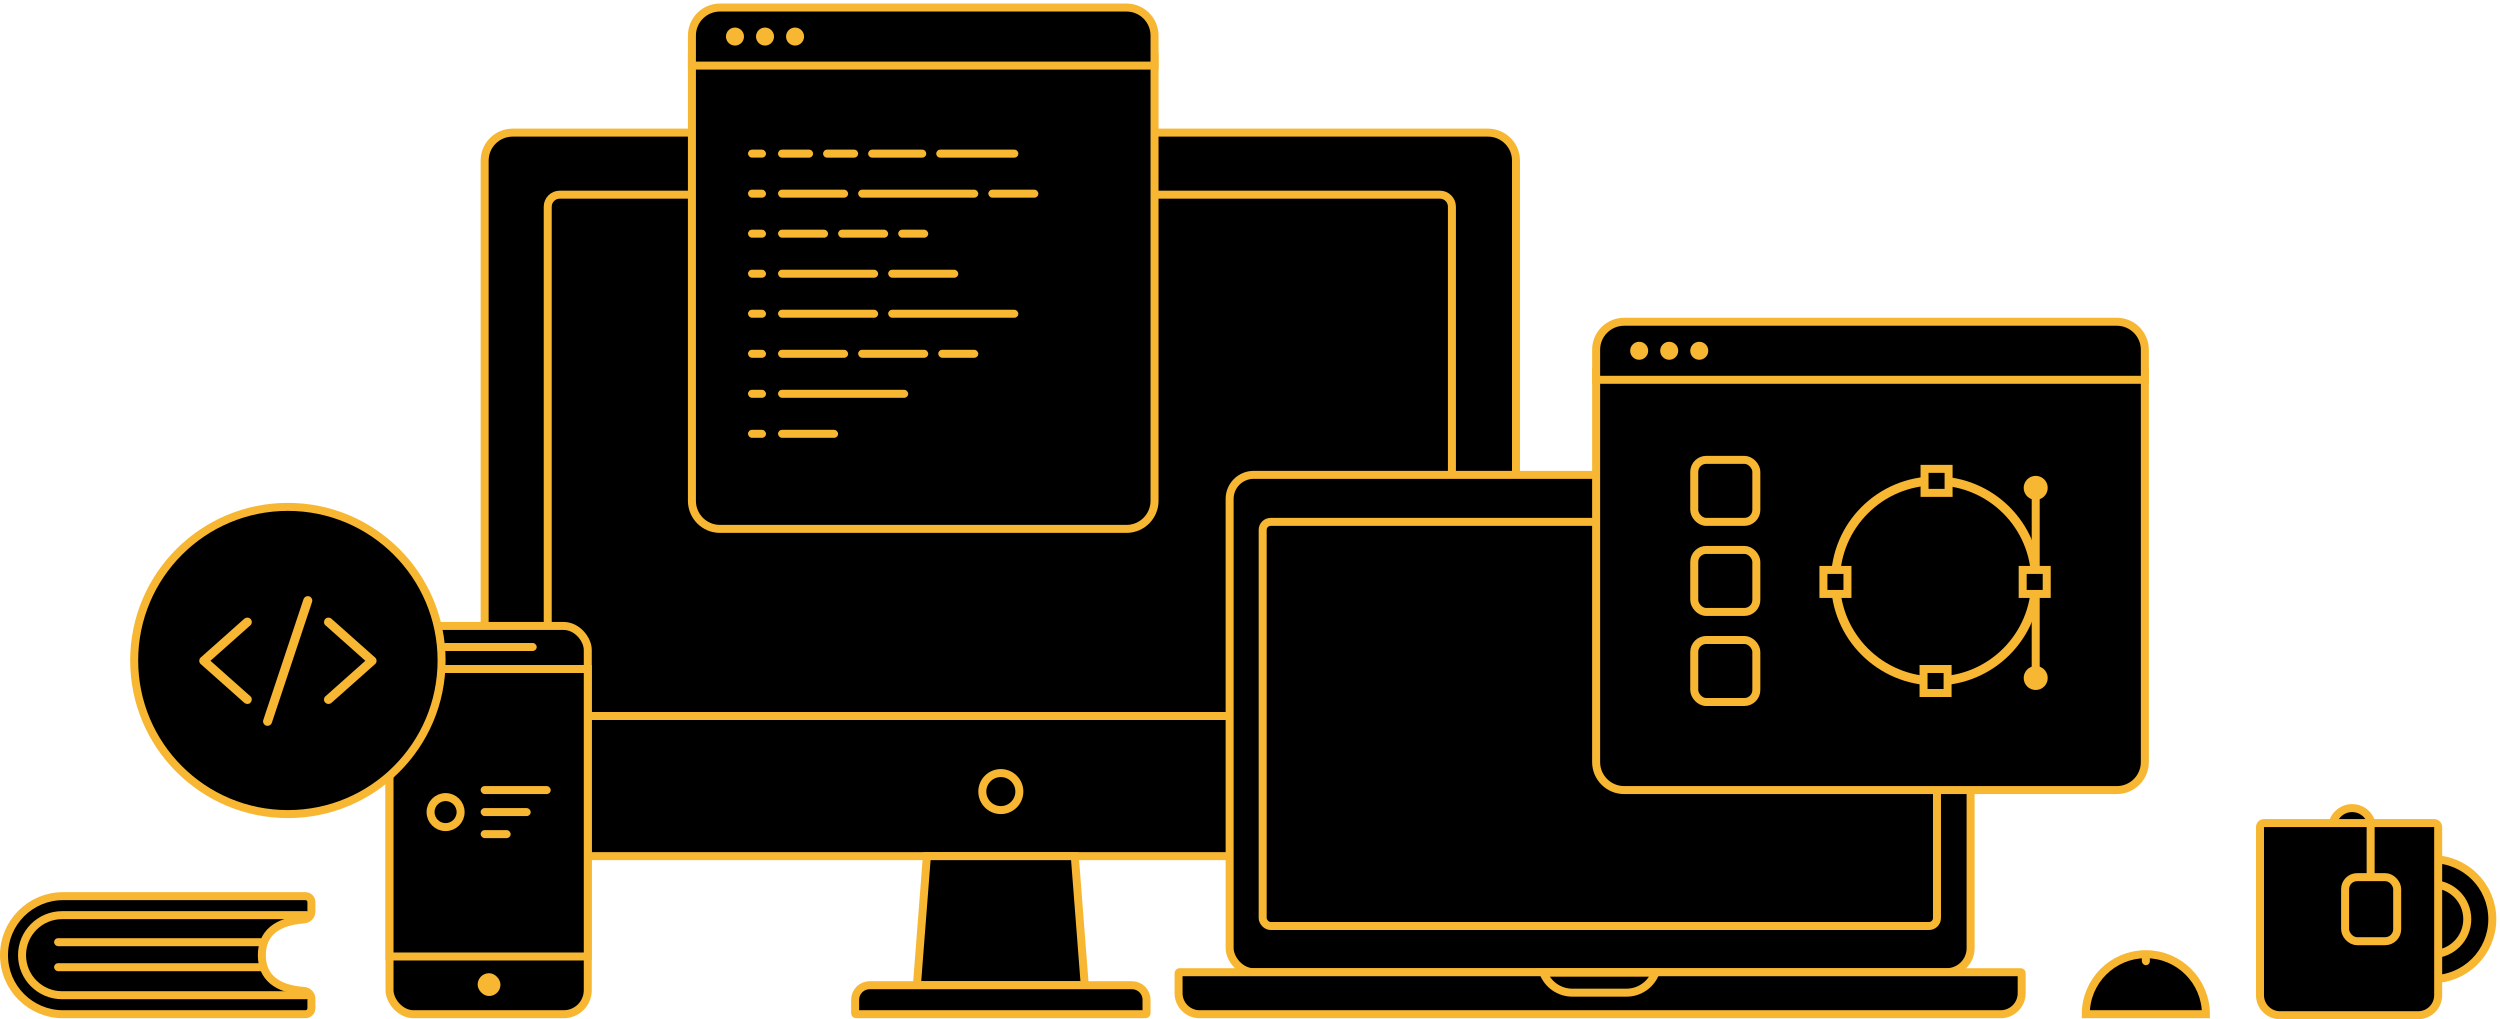   <svg xmlns="http://www.w3.org/2000/svg" xmlns:xlink="http://www.w3.org/1999/xlink" width="650px" height="265px" viewBox="0 0 650 265" version="1.1" webcrx="">
                        <!-- Generator: Sketch 59 (86127) - https://sketch.com -->
                        <title>Group 32</title>
                        <desc>Created with Sketch.</desc>
                        <g id="Website" stroke="none" stroke-width="1" fill="none" fill-rule="evenodd">
                            <g id="Group-32" transform="translate(0, 3)">
                                <path d="M126.008,38.765 C126.008,34.738 129.264,31.482 133.298,31.482 L386.872,31.482 C390.899,31.482 394.162,34.74 394.162,38.765 L394.162,212.307 C394.162,216.334 390.906,219.591 386.872,219.591 L133.298,219.591 C129.271,219.591 126.008,216.332 126.008,212.307 L126.008,38.765 Z" id="Case" stroke="#F7B733" stroke-width="2.081" fill="#000000"/>
                                <path d="M142.41,50.737 C142.41,49.012 143.813,47.613 145.536,47.613 L374.374,47.613 C376.103,47.613 377.5,49.004 377.5,50.737 L377.5,180.042 C377.5,181.766 376.097,183.166 374.374,183.166 L145.536,183.166 C143.807,183.166 142.41,181.774 142.41,180.042 L142.41,50.737 Z" id="Case" stroke="#F7B733" stroke-width="2.081" fill="#000000"/>
                                <path d="M240.99,219.591 L279.441,219.591 L282.037,253.154 L238.394,253.154 L240.99,219.591 Z" id="Case" stroke="#F7B733" stroke-width="2.081" fill="#000000"/>
                                <path d="M222.334,253.411 L222.334,256.927 C222.334,259.007 224.024,260.699 226.104,260.699 L294.326,260.699 C296.402,260.699 298.096,259.007 298.096,256.927 L298.096,253.411 C298.096,253.266 297.984,253.154 297.835,253.154 L222.596,253.154 C222.45,253.154 222.334,253.269 222.334,253.411 Z" id="Keyboard" stroke="#F7B733" stroke-width="2.081" fill="#000000" transform="translate(260.215, 256.927) scale(1, -1) translate(-260.215, -256.927) "/>
                                <ellipse id="Oval-6" stroke="#F7B733" stroke-width="2.081" cx="260.215" cy="202.809" rx="4.816" ry="4.813"/>
                                <rect id="Case" stroke="#F7B733" stroke-width="2.081" fill="#000000" x="101.275" y="159.75" width="51.547" height="100.949" rx="6.244"/>
                                <path d="M101.275,170.937 L152.822,170.937 L152.822,245.687 L101.275,245.687 L101.275,170.937 Z" id="Case" stroke="#F7B733" stroke-width="2.081" fill="#000000"/>
                                <rect id="Rectangle-11" fill="#F7B733" x="114.812" y="164.173" width="24.733" height="2.081" rx="1.041"/>
                                <rect id="Rectangle-11" fill="#F7B733" x="124.185" y="250.032" width="5.936" height="5.932" rx="2.966"/>
                                <ellipse id="Oval-6" stroke="#F7B733" stroke-width="2.081" fill="#000000" cx="115.854" cy="208.143" rx="3.905" ry="3.903"/>
                                <rect id="Rectangle-11" fill="#F7B733" x="124.966" y="201.378" width="18.224" height="2.081" rx="1.041"/>
                                <rect id="Rectangle-11" fill="#F7B733" x="124.966" y="207.102" width="13.017" height="2.081" rx="1.041"/>
                                <rect id="Rectangle-11" fill="#F7B733" x="124.966" y="212.826" width="7.81" height="2.081" rx="1.041"/>
                                <ellipse id="Oval-7" stroke="#F7B733" stroke-width="2.081" fill="#000000" cx="74.849" cy="168.726" rx="39.964" ry="39.937"/>
                                <rect id="Case" stroke="#F7B733" stroke-width="2.081" fill="#000000" x="319.705" y="120.463" width="192.654" height="129.309" rx="6.244"/>
                                <path d="M306.426,250.026 L306.426,255.235 C306.426,258.248 308.874,260.699 311.888,260.699 L520.176,260.699 C523.187,260.699 525.638,258.25 525.638,255.235 L525.638,250.026 C525.638,249.884 525.525,249.772 525.379,249.772 L306.685,249.772 C306.539,249.772 306.426,249.884 306.426,250.026 Z" id="Keyboard" stroke="#F7B733" stroke-width="2.081" fill="#000000"/>
                                <path d="M430.429,249.889 L401.27,249.888 C402.434,252.961 405.402,255.092 408.808,255.092 L422.891,255.092 C426.297,255.092 429.265,252.962 430.429,249.889 Z" id="Notch" stroke="#F7B733" stroke-width="2.081" fill="#000000"/>
                                <rect id="Screen" stroke="#F7B733" stroke-width="2.081" fill="#000000" x="328.295" y="132.691" width="175.32" height="105.073" rx="2.081"/>
                                <ellipse id="Oval-3" fill="#293347" cx="254.358" cy="49.954" rx="1.302" ry="1.301"/>
                                <path d="M179.899,11.968 L300.178,11.968 L300.178,127.228 C300.178,131.249 296.909,134.512 292.886,134.512 L187.191,134.512 C183.166,134.512 179.899,131.248 179.899,127.228 L179.899,11.968 Z" id="Case" stroke="#F7B733" stroke-width="2.081" fill="#000000"/>
                                <path d="M179.899,6.238 C179.899,2.22 183.169,-1.041 187.191,-1.041 L292.886,-1.041 C296.913,-1.041 300.178,2.216 300.178,6.238 L300.178,14.05 L179.899,14.05 L179.899,6.238 Z" id="Case" stroke="#F7B733" stroke-width="2.081" fill="#000000"/>
                                <ellipse id="Oval-5" fill="#F7B733" cx="191.094" cy="6.504" rx="2.343" ry="2.342"/>
                                <ellipse id="Oval-5" fill="#F7B733" cx="198.904" cy="6.504" rx="2.343" ry="2.342"/>
                                <ellipse id="Oval-5" fill="#F7B733" cx="206.714" cy="6.504" rx="2.343" ry="2.342"/>
                                <rect id="Rectangle-11" fill="#F7B733" x="194.478" y="87.94" width="4.686" height="2.081" rx="1.041"/>
                                <rect id="Rectangle-11" fill="#F7B733" x="194.478" y="35.905" width="4.686" height="2.081" rx="1.041"/>
                                <path d="M203.329,35.905 L210.36,35.905 C210.935,35.905 211.401,36.371 211.401,36.945 C211.401,37.52 210.935,37.986 210.36,37.986 L203.329,37.986 C202.754,37.986 202.288,37.52 202.288,36.945 C202.288,36.371 202.754,35.905 203.329,35.905 Z" id="Rectangle-11" fill="#F7B733"/>
                                <path d="M215.045,35.905 L222.075,35.905 C222.65,35.905 223.116,36.371 223.116,36.945 C223.116,37.52 222.65,37.986 222.075,37.986 L215.045,37.986 C214.47,37.986 214.004,37.52 214.004,36.945 C214.004,36.371 214.47,35.905 215.045,35.905 Z" id="Rectangle-11" fill="#F7B733"/>
                                <path d="M226.76,35.905 L239.779,35.905 C240.354,35.905 240.82,36.371 240.82,36.945 C240.82,37.52 240.354,37.986 239.779,37.986 L226.76,37.986 C226.186,37.986 225.72,37.52 225.72,36.945 C225.72,36.371 226.186,35.905 226.76,35.905 Z" id="Rectangle-11" fill="#F7B733"/>
                                <path d="M244.464,35.905 L263.731,35.905 C264.305,35.905 264.771,36.371 264.771,36.945 C264.771,37.52 264.305,37.986 263.731,37.986 L244.464,37.986 C243.889,37.986 243.423,37.52 243.423,36.945 C243.423,36.371 243.889,35.905 244.464,35.905 Z" id="Rectangle-11" fill="#F7B733"/>
                                <rect id="Rectangle-11" fill="#F7B733" x="194.478" y="46.312" width="4.686" height="2.081" rx="1.041"/>
                                <rect id="Rectangle-11" fill="#F7B733" x="194.478" y="56.719" width="4.686" height="2.081" rx="1.041"/>
                                <rect id="Rectangle-11" fill="#F7B733" x="194.478" y="67.126" width="4.686" height="2.081" rx="1.041"/>
                                <rect id="Rectangle-11" fill="#F7B733" x="194.478" y="77.533" width="4.686" height="2.081" rx="1.041"/>
                                <rect id="Rectangle-11" fill="#F7B733" x="194.478" y="98.348" width="4.686" height="2.081" rx="1.041"/>
                                <rect id="Rectangle-11" fill="#F7B733" x="194.478" y="108.755" width="4.686" height="2.081" rx="1.041"/>
                                <rect id="Rectangle-11" fill="#F7B733" x="202.288" y="46.312" width="18.224" height="2.081" rx="1.041"/>
                                <rect id="Rectangle-11" fill="#F7B733" x="223.116" y="46.312" width="31.241" height="2.081" rx="1.041"/>
                                <rect id="Rectangle-11" fill="#F7B733" x="256.961" y="46.312" width="13.017" height="2.081" rx="1.041"/>
                                <rect id="Rectangle-11" fill="#F7B733" x="202.288" y="56.719" width="13.017" height="2.081" rx="1.041"/>
                                <rect id="Rectangle-11" fill="#F7B733" x="217.909" y="56.719" width="13.017" height="2.081" rx="1.041"/>
                                <rect id="Rectangle-11" fill="#F7B733" x="233.53" y="56.719" width="7.81" height="2.081" rx="1.041"/>
                                <rect id="Rectangle-11" fill="#F7B733" x="202.288" y="67.126" width="26.035" height="2.081" rx="1.041"/>
                                <rect id="Rectangle-11" fill="#F7B733" x="230.926" y="67.126" width="18.224" height="2.081" rx="1.041"/>
                                <rect id="Rectangle-11" fill="#F7B733" x="202.288" y="77.533" width="26.035" height="2.081" rx="1.041"/>
                                <rect id="Rectangle-11" fill="#F7B733" x="230.926" y="77.533" width="33.845" height="2.081" rx="1.041"/>
                                <rect id="Rectangle-11" fill="#F7B733" x="202.288" y="87.94" width="18.224" height="2.081" rx="1.041"/>
                                <rect id="Rectangle-11" fill="#F7B733" x="223.116" y="87.94" width="18.224" height="2.081" rx="1.041"/>
                                <rect id="Rectangle-11" fill="#F7B733" x="243.944" y="87.94" width="10.414" height="2.081" rx="1.041"/>
                                <rect id="Rectangle-11" fill="#F7B733" x="202.288" y="98.348" width="33.845" height="2.081" rx="1.041"/>
                                <rect id="Rectangle-11" fill="#F7B733" x="202.288" y="108.755" width="15.621" height="2.081" rx="1.041"/>
                                <path d="M414.991,93.664 L557.659,93.664 L557.659,195.143 C557.659,199.163 554.4,202.419 550.374,202.419 L422.277,202.419 C418.256,202.419 414.991,199.157 414.991,195.143 L414.991,93.664 Z" id="Case" stroke="#F7B733" stroke-width="2.081" fill="#000000"/>
                                <path d="M414.991,87.934 C414.991,83.913 418.251,80.655 422.277,80.655 L550.374,80.655 C554.398,80.655 557.659,83.912 557.659,87.934 L557.659,95.746 L414.991,95.746 L414.991,87.934 Z" id="Case" stroke="#F7B733" stroke-width="2.081" fill="#000000"/>
                                <ellipse id="Oval-5" fill="#F7B733" cx="426.186" cy="88.201" rx="2.343" ry="2.342"/>
                                <ellipse id="Oval-5" fill="#F7B733" cx="433.996" cy="88.201" rx="2.343" ry="2.342"/>
                                <ellipse id="Oval-5" fill="#F7B733" cx="441.806" cy="88.201" rx="2.343" ry="2.342"/>
                                <ellipse id="Oval-6" stroke="#F7B733" stroke-width="2.342" fill="#000000" cx="503.248" cy="148.042" rx="26.035" ry="26.018"/>
                                <path d="M500.383,118.902 L500.383,125.146 L506.633,125.146 L506.633,118.902 L500.383,118.902 Z" id="Rectangle-12" stroke="#F7B733" stroke-width="2.081" fill="#000000"/>
                                <path d="M500.123,170.937 L500.123,177.182 L506.373,177.182 L506.373,170.937 L500.123,170.937 Z" id="Rectangle-12" stroke="#F7B733" stroke-width="2.081" fill="#000000"/>
                                <path d="M474.089,145.18 L474.089,151.424 L480.338,151.424 L480.338,145.18 L474.089,145.18 Z" id="Rectangle-12" stroke="#F7B733" stroke-width="2.081" fill="#000000"/>
                                <path d="M525.897,145.18 L525.897,151.424 L532.147,151.424 L532.147,145.18 L525.897,145.18 Z" id="Rectangle-12" stroke="#F7B733" stroke-width="2.081" fill="#000000"/>
                                <line x1="529.282" y1="124.626" x2="529.282" y2="144.139" id="Line" stroke="#F7B733" stroke-width="2.081" stroke-linecap="square"/>
                                <line x1="529.282" y1="151.944" x2="529.282" y2="171.458" id="Line" stroke="#F7B733" stroke-width="2.081" stroke-linecap="square"/>
                                <ellipse id="Oval-5" fill="#F7B733" cx="529.282" cy="123.845" rx="3.124" ry="3.122"/>
                                <ellipse id="Oval-5" fill="#F7B733" cx="529.282" cy="173.279" rx="3.124" ry="3.122"/>
                                <g id="Group-60" transform="translate(439.463, 115.519)" fill="#000000" stroke="#F7B733" stroke-width="2.081">
                                    <rect id="Rectangle-15" x="1.041" y="1.041" width="16.143" height="16.131" rx="3.122"/>
                                    <rect id="Rectangle-15" x="1.041" y="24.457" width="16.143" height="16.131" rx="3.122"/>
                                    <rect id="Rectangle-15" x="1.041" y="47.873" width="16.143" height="16.131" rx="3.122"/>
                                </g>
                                <ellipse id="Oval-8" stroke="#F7B733" stroke-width="2.081" fill="#000000" cx="632.379" cy="235.982" rx="15.621" ry="15.611"/>
                                <ellipse id="Oval-8" stroke="#F7B733" stroke-width="2.081" fill="#000000" cx="632.379" cy="235.982" rx="9.112" ry="9.106"/>
                                <ellipse id="Oval-8" stroke="#F7B733" stroke-width="2.081" fill="#000000" cx="611.552" cy="212.306" rx="5.207" ry="5.204"/>
                                <path d="M588.64,211.005 C588.065,211.005 587.599,211.471 587.599,212.046 L587.599,255.756 C587.599,258.63 589.929,260.959 592.803,260.959 L628.72,260.959 C631.594,260.959 633.924,258.63 633.924,255.756 L633.924,212.046 C633.924,211.471 633.458,211.005 632.883,211.005 L588.64,211.005 Z" id="Rectangle-16" stroke="#F7B733" stroke-width="2.081" fill="#000000"/>
                                <rect id="Rectangle-16" stroke="#F7B733" stroke-width="2.081" fill="#000000" x="609.729" y="225.055" width="13.539" height="16.651" rx="3.122"/>
                                <line x1="616.368" y1="211.395" x2="616.368" y2="223.233" id="Line-2" stroke="#F7B733" stroke-width="2.081" stroke-linecap="square"/>
                                <path d="M557.92,260.699 C566.548,260.699 573.541,260.699 573.541,260.699 C573.541,252.078 566.548,245.088 557.92,245.088 C549.293,245.088 542.3,252.078 542.3,260.699 C542.3,260.699 549.293,260.699 557.92,260.699 Z" id="Oval-8" stroke="#F7B733" stroke-width="2.081" fill="#000000"/>
                                <rect id="Rectangle-11" fill="#F7B733" x="556.879" y="244.568" width="2.083" height="3.382" rx="1.041"/>
                                <path d="M16.391,229.998 C7.913,229.998 1.041,236.871 1.041,245.349 C1.041,253.827 7.913,260.699 16.391,260.699 L79.407,260.699 C80.269,260.699 80.968,260 80.968,259.138 L80.968,256.722 C80.968,255.63 80.124,254.723 79.034,254.646 C71.88,254.138 68.081,250.995 68.081,245.349 C68.081,239.702 71.88,236.559 79.034,236.051 C80.124,235.974 80.968,235.067 80.968,233.975 L80.968,231.559 C80.968,230.697 80.269,229.998 79.407,229.998 L16.391,229.998 Z" id="Rectangle-17" stroke="#F7B733" stroke-width="2.081" fill="#000000"/>
                                <path d="M80.186,255.3 C80.186,255.552 79.982,255.756 79.73,255.756 L79.73,255.756 L72.353,255.756 L16.141,255.756 C10.39,255.756 5.728,251.096 5.728,245.349 C5.728,239.601 10.39,234.941 16.141,234.941 L72.353,234.941 L79.73,234.941 L79.73,234.941 C79.982,234.941 80.186,235.146 80.186,235.397" id="Rectangle-19" stroke="#F7B733" stroke-width="2.081"/>
                                <rect id="Rectangle-18" fill="#F7B733" x="14.059" y="240.926" width="54.673" height="2.081" rx="1.041"/>
                                <rect id="Rectangle-18" fill="#F7B733" x="14.059" y="247.43" width="54.673" height="2.081" rx="1.041"/>
                                <path d="M65.127,178.055 C63.849,176.92 62.571,175.785 61.294,174.65 C59.257,172.843 57.227,171.03 55.191,169.223 C54.724,168.812 54.258,168.395 53.797,167.983 C53.797,168.528 53.797,169.078 53.797,169.622 C55.074,168.487 56.352,167.352 57.63,166.217 C59.666,164.41 61.696,162.597 63.732,160.79 C64.199,160.379 64.666,159.962 65.127,159.551 C65.582,159.145 65.576,158.317 65.127,157.912 C64.642,157.466 63.966,157.477 63.475,157.912 C62.198,159.047 60.92,160.182 59.642,161.317 C57.606,163.124 55.576,164.937 53.54,166.744 C53.073,167.155 52.607,167.572 52.146,167.983 C51.696,168.383 51.696,169.223 52.146,169.622 C53.423,170.758 54.701,171.893 55.979,173.028 C58.015,174.835 60.045,176.648 62.081,178.455 C62.548,178.866 63.015,179.283 63.475,179.694 C63.931,180.1 64.683,180.175 65.127,179.694 C65.535,179.254 65.611,178.489 65.127,178.055 L65.127,178.055 Z" id="Shape" fill="#F7B733" fill-rule="nonzero"/>
                                <path d="M84.583,159.554 C85.86,160.689 87.138,161.824 88.416,162.959 C90.452,164.766 92.482,166.579 94.518,168.386 C94.985,168.797 95.452,169.214 95.912,169.625 C95.912,169.081 95.912,168.531 95.912,167.986 C94.635,169.121 93.357,170.256 92.079,171.392 C90.043,173.199 88.013,175.011 85.977,176.818 C85.51,177.23 85.043,177.647 84.583,178.058 C84.128,178.463 84.133,179.291 84.583,179.697 C85.067,180.143 85.744,180.131 86.234,179.697 C87.511,178.562 88.789,177.427 90.067,176.291 C92.103,174.484 94.133,172.672 96.169,170.865 C96.636,170.453 97.103,170.036 97.563,169.625 C98.013,169.226 98.013,168.386 97.563,167.986 C96.286,166.851 95.008,165.716 93.73,164.581 C91.694,162.774 89.664,160.961 87.628,159.154 C87.161,158.743 86.695,158.326 86.234,157.914 C85.779,157.509 85.026,157.434 84.583,157.914 C84.174,158.355 84.098,159.119 84.583,159.554 L84.583,159.554 Z" id="Shape" fill="#F7B733" fill-rule="nonzero"/>
                                <path d="M70.694,184.876 C71.044,183.833 71.388,182.791 71.738,181.742 C72.572,179.235 73.407,176.733 74.241,174.225 C75.244,171.202 76.248,168.184 77.257,165.161 C78.126,162.549 78.996,159.937 79.865,157.325 C80.279,156.056 80.746,154.794 81.131,153.508 C81.137,153.491 81.143,153.473 81.148,153.456 C81.341,152.883 80.927,152.164 80.332,152.031 C79.69,151.886 79.101,152.222 78.896,152.842 C78.546,153.885 78.202,154.927 77.852,155.975 C77.018,158.483 76.184,160.985 75.349,163.493 C74.346,166.516 73.342,169.534 72.333,172.557 C71.464,175.169 70.595,177.781 69.725,180.393 C69.311,181.656 68.844,182.918 68.459,184.204 C68.453,184.221 68.448,184.239 68.442,184.256 C68.249,184.829 68.663,185.548 69.259,185.681 C69.9,185.826 70.49,185.49 70.694,184.876 L70.694,184.876 Z" id="Shape" fill="#F7B733" fill-rule="nonzero"/>
                            </g>
                        </g>
                    </svg>